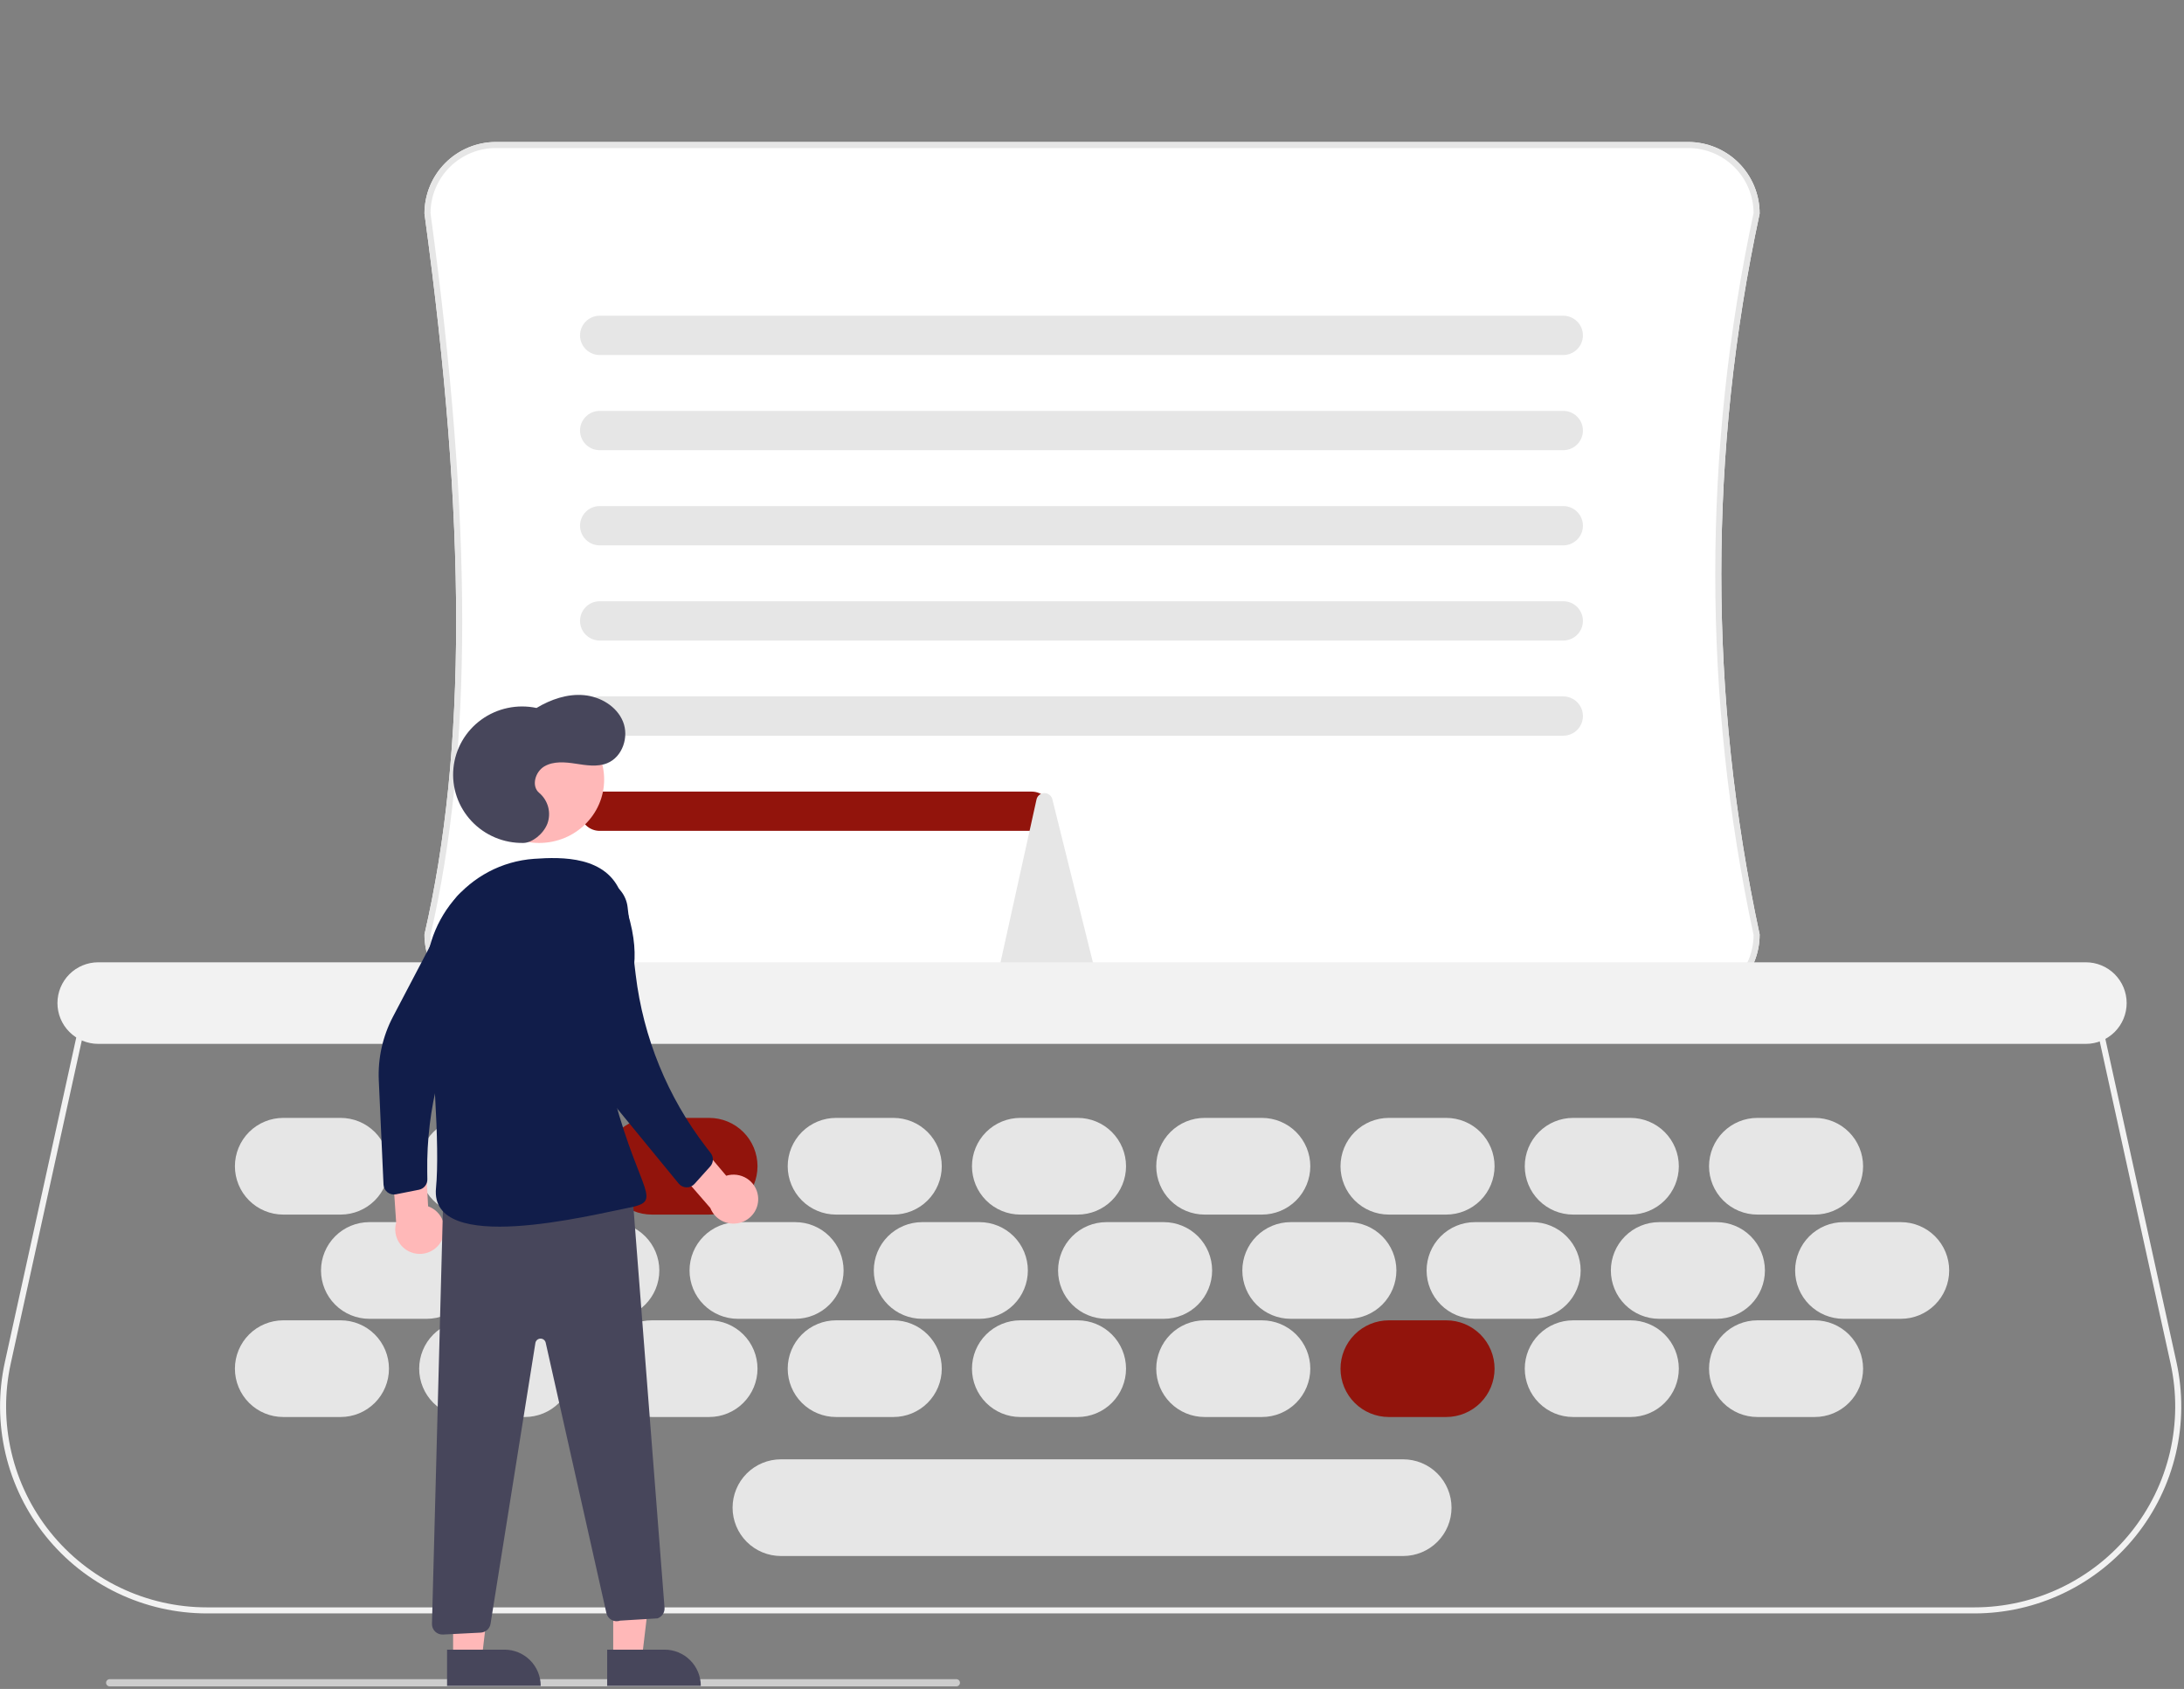 <svg width="723" height="559" viewBox="0 0 723 559" fill="none" xmlns="http://www.w3.org/2000/svg">
<rect x="0" y="0" width="723" height="559" fill="#808080" stroke="none"/>
<g clip-path="url(#clip0_2_60)">
<path d="M653.597 534.005H68.515C58.271 534.005 48.156 531.707 38.917 527.28C29.678 522.853 21.55 516.41 15.131 508.425C8.712 500.441 4.166 491.118 1.828 481.144C-0.511 471.169 -0.582 460.797 1.619 450.792L27.753 332.005H694.36L720.494 450.792C722.695 460.797 722.624 471.169 720.285 481.144C717.947 491.118 713.4 500.441 706.982 508.425C700.563 516.41 692.434 522.853 683.195 527.28C673.956 531.707 663.842 534.005 653.597 534.005ZM29.36 334.005L3.572 451.222C1.435 460.935 1.505 471.004 3.775 480.687C6.045 490.37 10.458 499.421 16.69 507.172C22.922 514.923 30.812 521.178 39.782 525.476C48.751 529.774 58.57 532.005 68.515 532.005H653.597C663.543 532.005 673.362 529.774 682.331 525.476C691.3 521.178 699.191 514.923 705.423 507.172C711.654 499.421 716.068 490.37 718.338 480.687C720.608 471.004 720.677 460.935 718.541 451.222L692.753 334.005H29.36Z" fill="#F2F2F2"/>
<path d="M112.767 437H93.767C89.523 437 85.454 438.686 82.453 441.686C79.453 444.687 77.767 448.757 77.767 453C77.767 457.243 79.453 461.313 82.453 464.314C85.454 467.314 89.523 469 93.767 469H112.767C117.01 469 121.08 467.314 124.081 464.314C127.081 461.313 128.767 457.243 128.767 453C128.767 448.757 127.081 444.687 124.081 441.686C121.08 438.686 117.01 437 112.767 437Z" fill="#E6E6E6"/>
<path d="M173.767 437H154.767C150.524 437 146.454 438.686 143.453 441.686C140.453 444.687 138.767 448.757 138.767 453C138.767 457.243 140.453 461.313 143.453 464.314C146.454 467.314 150.524 469 154.767 469H173.767C178.01 469 182.08 467.314 185.081 464.314C188.081 461.313 189.767 457.243 189.767 453C189.767 448.757 188.081 444.687 185.081 441.686C182.08 438.686 178.01 437 173.767 437Z" fill="#E6E6E6"/>
<path d="M234.767 437H215.767C211.524 437 207.454 438.686 204.453 441.686C201.453 444.687 199.767 448.757 199.767 453C199.767 457.243 201.453 461.313 204.453 464.314C207.454 467.314 211.524 469 215.767 469H234.767C239.01 469 243.08 467.314 246.081 464.314C249.081 461.313 250.767 457.243 250.767 453C250.767 448.757 249.081 444.687 246.081 441.686C243.08 438.686 239.01 437 234.767 437Z" fill="#E6E6E6"/>
<path d="M295.767 437H276.767C272.524 437 268.454 438.686 265.453 441.686C262.453 444.687 260.767 448.757 260.767 453C260.767 457.243 262.453 461.313 265.453 464.314C268.454 467.314 272.524 469 276.767 469H295.767C300.01 469 304.08 467.314 307.081 464.314C310.081 461.313 311.767 457.243 311.767 453C311.767 448.757 310.081 444.687 307.081 441.686C304.08 438.686 300.01 437 295.767 437Z" fill="#E6E6E6"/>
<path d="M356.767 437H337.767C333.524 437 329.454 438.686 326.453 441.686C323.453 444.687 321.767 448.757 321.767 453C321.767 457.243 323.453 461.313 326.453 464.314C329.454 467.314 333.524 469 337.767 469H356.767C361.01 469 365.08 467.314 368.081 464.314C371.081 461.313 372.767 457.243 372.767 453C372.767 448.757 371.081 444.687 368.081 441.686C365.08 438.686 361.01 437 356.767 437Z" fill="#E6E6E6"/>
<path d="M417.767 437H398.767C394.524 437 390.454 438.686 387.453 441.686C384.453 444.687 382.767 448.757 382.767 453C382.767 457.243 384.453 461.313 387.453 464.314C390.454 467.314 394.524 469 398.767 469H417.767C422.01 469 426.08 467.314 429.081 464.314C432.081 461.313 433.767 457.243 433.767 453C433.767 448.757 432.081 444.687 429.081 441.686C426.08 438.686 422.01 437 417.767 437Z" fill="#E6E6E6"/>
<path d="M478.767 437H459.767C455.524 437 451.454 438.686 448.453 441.686C445.453 444.687 443.767 448.757 443.767 453C443.767 457.243 445.453 461.313 448.453 464.314C451.454 467.314 455.524 469 459.767 469H478.767C483.01 469 487.08 467.314 490.081 464.314C493.081 461.313 494.767 457.243 494.767 453C494.767 448.757 493.081 444.687 490.081 441.686C487.08 438.686 483.01 437 478.767 437Z" fill="#92140C"/>
<path d="M539.767 437H520.767C516.524 437 512.454 438.686 509.453 441.686C506.453 444.687 504.767 448.757 504.767 453C504.767 457.243 506.453 461.313 509.453 464.314C512.454 467.314 516.524 469 520.767 469H539.767C544.01 469 548.08 467.314 551.081 464.314C554.081 461.313 555.767 457.243 555.767 453C555.767 448.757 554.081 444.687 551.081 441.686C548.08 438.686 544.01 437 539.767 437Z" fill="#E6E6E6"/>
<path d="M600.767 437H581.767C577.523 437 573.454 438.686 570.453 441.686C567.453 444.687 565.767 448.757 565.767 453C565.767 457.243 567.453 461.313 570.453 464.314C573.454 467.314 577.523 469 581.767 469H600.767C605.01 469 609.08 467.314 612.081 464.314C615.081 461.313 616.767 457.243 616.767 453C616.767 448.757 615.081 444.687 612.081 441.686C609.08 438.686 605.01 437 600.767 437Z" fill="#E6E6E6"/>
<path d="M112.767 370H93.767C89.523 370 85.454 371.686 82.453 374.686C79.453 377.687 77.767 381.757 77.767 386C77.767 390.243 79.453 394.313 82.453 397.314C85.454 400.314 89.523 402 93.767 402H112.767C117.01 402 121.08 400.314 124.081 397.314C127.081 394.313 128.767 390.243 128.767 386C128.767 381.757 127.081 377.687 124.081 374.686C121.08 371.686 117.01 370 112.767 370Z" fill="#E6E6E6"/>
<path d="M173.767 370H154.767C150.524 370 146.454 371.686 143.453 374.686C140.453 377.687 138.767 381.757 138.767 386C138.767 390.243 140.453 394.313 143.453 397.314C146.454 400.314 150.524 402 154.767 402H173.767C178.01 402 182.08 400.314 185.081 397.314C188.081 394.313 189.767 390.243 189.767 386C189.767 381.757 188.081 377.687 185.081 374.686C182.08 371.686 178.01 370 173.767 370Z" fill="#E6E6E6"/>
<path d="M234.767 370H215.767C211.524 370 207.454 371.686 204.453 374.686C201.453 377.687 199.767 381.757 199.767 386C199.767 390.243 201.453 394.313 204.453 397.314C207.454 400.314 211.524 402 215.767 402H234.767C239.01 402 243.08 400.314 246.081 397.314C249.081 394.313 250.767 390.243 250.767 386C250.767 381.757 249.081 377.687 246.081 374.686C243.08 371.686 239.01 370 234.767 370Z" fill="#92140C"/>
<path d="M295.767 370H276.767C272.524 370 268.454 371.686 265.453 374.686C262.453 377.687 260.767 381.757 260.767 386C260.767 390.243 262.453 394.313 265.453 397.314C268.454 400.314 272.524 402 276.767 402H295.767C300.01 402 304.08 400.314 307.081 397.314C310.081 394.313 311.767 390.243 311.767 386C311.767 381.757 310.081 377.687 307.081 374.686C304.08 371.686 300.01 370 295.767 370Z" fill="#E6E6E6"/>
<path d="M356.767 370H337.767C333.524 370 329.454 371.686 326.453 374.686C323.453 377.687 321.767 381.757 321.767 386C321.767 390.243 323.453 394.313 326.453 397.314C329.454 400.314 333.524 402 337.767 402H356.767C361.01 402 365.08 400.314 368.081 397.314C371.081 394.313 372.767 390.243 372.767 386C372.767 381.757 371.081 377.687 368.081 374.686C365.08 371.686 361.01 370 356.767 370Z" fill="#E6E6E6"/>
<path d="M417.767 370H398.767C394.524 370 390.454 371.686 387.453 374.686C384.453 377.687 382.767 381.757 382.767 386C382.767 390.243 384.453 394.313 387.453 397.314C390.454 400.314 394.524 402 398.767 402H417.767C422.01 402 426.08 400.314 429.081 397.314C432.081 394.313 433.767 390.243 433.767 386C433.767 381.757 432.081 377.687 429.081 374.686C426.08 371.686 422.01 370 417.767 370Z" fill="#E6E6E6"/>
<path d="M478.767 370H459.767C455.524 370 451.454 371.686 448.453 374.686C445.453 377.687 443.767 381.757 443.767 386C443.767 390.243 445.453 394.313 448.453 397.314C451.454 400.314 455.524 402 459.767 402H478.767C483.01 402 487.08 400.314 490.081 397.314C493.081 394.313 494.767 390.243 494.767 386C494.767 381.757 493.081 377.687 490.081 374.686C487.08 371.686 483.01 370 478.767 370Z" fill="#E6E6E6"/>
<path d="M539.767 370H520.767C516.524 370 512.454 371.686 509.453 374.686C506.453 377.687 504.767 381.757 504.767 386C504.767 390.243 506.453 394.313 509.453 397.314C512.454 400.314 516.524 402 520.767 402H539.767C544.01 402 548.08 400.314 551.081 397.314C554.081 394.313 555.767 390.243 555.767 386C555.767 381.757 554.081 377.687 551.081 374.686C548.08 371.686 544.01 370 539.767 370Z" fill="#E6E6E6"/>
<path d="M600.767 370H581.767C577.523 370 573.454 371.686 570.453 374.686C567.453 377.687 565.767 381.757 565.767 386C565.767 390.243 567.453 394.313 570.453 397.314C573.454 400.314 577.523 402 581.767 402H600.767C605.01 402 609.08 400.314 612.081 397.314C615.081 394.313 616.767 390.243 616.767 386C616.767 381.757 615.081 377.687 612.081 374.686C609.08 371.686 605.01 370 600.767 370Z" fill="#E6E6E6"/>
<path d="M141.267 404.5H122.267C118.024 404.5 113.954 406.186 110.953 409.186C107.953 412.187 106.267 416.257 106.267 420.5C106.267 424.743 107.953 428.813 110.953 431.814C113.954 434.814 118.024 436.5 122.267 436.5H141.267C145.51 436.5 149.58 434.814 152.581 431.814C155.581 428.813 157.267 424.743 157.267 420.5C157.267 416.257 155.581 412.187 152.581 409.186C149.58 406.186 145.51 404.5 141.267 404.5Z" fill="#E6E6E6"/>
<path d="M202.267 404.5H183.267C179.024 404.5 174.954 406.186 171.953 409.186C168.953 412.187 167.267 416.257 167.267 420.5C167.267 424.743 168.953 428.813 171.953 431.814C174.954 434.814 179.024 436.5 183.267 436.5H202.267C206.51 436.5 210.58 434.814 213.581 431.814C216.581 428.813 218.267 424.743 218.267 420.5C218.267 416.257 216.581 412.187 213.581 409.186C210.58 406.186 206.51 404.5 202.267 404.5Z" fill="#E6E6E6"/>
<path d="M263.267 404.5H244.267C240.024 404.5 235.954 406.186 232.953 409.186C229.953 412.187 228.267 416.257 228.267 420.5C228.267 424.743 229.953 428.813 232.953 431.814C235.954 434.814 240.024 436.5 244.267 436.5H263.267C267.51 436.5 271.58 434.814 274.581 431.814C277.581 428.813 279.267 424.743 279.267 420.5C279.267 416.257 277.581 412.187 274.581 409.186C271.58 406.186 267.51 404.5 263.267 404.5Z" fill="#E6E6E6"/>
<path d="M324.267 404.5H305.267C301.024 404.5 296.954 406.186 293.953 409.186C290.953 412.187 289.267 416.257 289.267 420.5C289.267 424.743 290.953 428.813 293.953 431.814C296.954 434.814 301.024 436.5 305.267 436.5H324.267C328.51 436.5 332.58 434.814 335.581 431.814C338.581 428.813 340.267 424.743 340.267 420.5C340.267 416.257 338.581 412.187 335.581 409.186C332.58 406.186 328.51 404.5 324.267 404.5Z" fill="#E6E6E6"/>
<path d="M385.267 404.5H366.267C362.024 404.5 357.954 406.186 354.953 409.186C351.953 412.187 350.267 416.257 350.267 420.5C350.267 424.743 351.953 428.813 354.953 431.814C357.954 434.814 362.024 436.5 366.267 436.5H385.267C389.51 436.5 393.58 434.814 396.581 431.814C399.581 428.813 401.267 424.743 401.267 420.5C401.267 416.257 399.581 412.187 396.581 409.186C393.58 406.186 389.51 404.5 385.267 404.5Z" fill="#E6E6E6"/>
<path d="M446.267 404.5H427.267C423.024 404.5 418.954 406.186 415.953 409.186C412.953 412.187 411.267 416.257 411.267 420.5C411.267 424.743 412.953 428.813 415.953 431.814C418.954 434.814 423.024 436.5 427.267 436.5H446.267C450.51 436.5 454.58 434.814 457.581 431.814C460.581 428.813 462.267 424.743 462.267 420.5C462.267 416.257 460.581 412.187 457.581 409.186C454.58 406.186 450.51 404.5 446.267 404.5Z" fill="#E6E6E6"/>
<path d="M507.267 404.5H488.267C484.024 404.5 479.954 406.186 476.953 409.186C473.953 412.187 472.267 416.257 472.267 420.5C472.267 424.743 473.953 428.813 476.953 431.814C479.954 434.814 484.024 436.5 488.267 436.5H507.267C511.51 436.5 515.58 434.814 518.581 431.814C521.581 428.813 523.267 424.743 523.267 420.5C523.267 416.257 521.581 412.187 518.581 409.186C515.58 406.186 511.51 404.5 507.267 404.5Z" fill="#E6E6E6"/>
<path d="M568.267 404.5H549.267C545.023 404.5 540.954 406.186 537.953 409.186C534.953 412.187 533.267 416.257 533.267 420.5C533.267 424.743 534.953 428.813 537.953 431.814C540.954 434.814 545.023 436.5 549.267 436.5H568.267C572.51 436.5 576.58 434.814 579.581 431.814C582.581 428.813 584.267 424.743 584.267 420.5C584.267 416.257 582.581 412.187 579.581 409.186C576.58 406.186 572.51 404.5 568.267 404.5Z" fill="#E6E6E6"/>
<path d="M629.267 404.5H610.267C606.023 404.5 601.954 406.186 598.953 409.186C595.953 412.187 594.267 416.257 594.267 420.5C594.267 424.743 595.953 428.813 598.953 431.814C601.954 434.814 606.023 436.5 610.267 436.5H629.267C633.51 436.5 637.58 434.814 640.581 431.814C643.581 428.813 645.267 424.743 645.267 420.5C645.267 416.257 643.581 412.187 640.581 409.186C637.58 406.186 633.51 404.5 629.267 404.5Z" fill="#E6E6E6"/>
<path d="M558.899 333H164.135C157.873 332.993 151.87 330.502 147.442 326.075C143.015 321.647 140.524 315.644 140.517 309.382L140.543 309.156C154.509 248.729 154.503 172.975 140.526 70.754L140.517 70.618C140.524 64.356 143.015 58.353 147.442 53.925C151.87 49.498 157.873 47.007 164.135 47H558.899C565.161 47.007 571.164 49.498 575.591 53.925C580.019 58.353 582.51 64.356 582.517 70.618L582.495 70.827C565.604 149.378 565.604 230.622 582.495 309.173L582.517 309.382C582.51 315.644 580.019 321.647 575.592 326.075C571.164 330.502 565.161 332.993 558.899 333Z" fill="white"/>
<path d="M558.899 333H164.135C157.873 332.993 151.87 330.502 147.442 326.075C143.015 321.647 140.524 315.644 140.517 309.382L140.543 309.156C154.509 248.729 154.503 172.975 140.526 70.754L140.517 70.618C140.524 64.356 143.015 58.353 147.442 53.925C151.87 49.498 157.873 47.007 164.135 47H558.899C565.161 47.007 571.164 49.498 575.591 53.925C580.019 58.353 582.51 64.356 582.517 70.618L582.495 70.827C565.604 149.378 565.604 230.622 582.495 309.173L582.517 309.382C582.51 315.644 580.019 321.647 575.592 326.075C571.164 330.502 565.161 332.993 558.899 333ZM142.517 309.494C142.554 315.206 144.846 320.672 148.896 324.701C152.945 328.729 158.423 330.993 164.135 331H558.899C564.612 330.993 570.091 328.728 574.141 324.698C578.191 320.668 580.482 315.2 580.516 309.486C563.596 230.727 563.596 149.273 580.516 70.514C580.482 64.8 578.191 59.332 574.141 55.302C570.091 51.272 564.612 49.007 558.899 49H164.135C158.415 49.007 152.931 51.277 148.88 55.315C144.829 59.353 142.541 64.831 142.517 70.551C156.51 172.919 156.511 248.856 142.517 309.494Z" fill="#E6E6E6"/>
<path d="M517.517 117.5H198.517C196.793 117.5 195.14 116.815 193.921 115.596C192.702 114.377 192.017 112.724 192.017 111C192.017 109.276 192.702 107.623 193.921 106.404C195.14 105.185 196.793 104.5 198.517 104.5H517.517C519.241 104.5 520.894 105.185 522.113 106.404C523.332 107.623 524.017 109.276 524.017 111C524.017 112.724 523.332 114.377 522.113 115.596C520.894 116.815 519.241 117.5 517.517 117.5Z" fill="#E6E6E6"/>
<path d="M517.517 149H198.517C196.793 149 195.14 148.315 193.921 147.096C192.702 145.877 192.017 144.224 192.017 142.5C192.017 140.776 192.702 139.123 193.921 137.904C195.14 136.685 196.793 136 198.517 136H517.517C519.241 136 520.894 136.685 522.113 137.904C523.332 139.123 524.017 140.776 524.017 142.5C524.017 144.224 523.332 145.877 522.113 147.096C520.894 148.315 519.241 149 517.517 149Z" fill="#E6E6E6"/>
<path d="M517.517 180.5H198.517C196.793 180.5 195.14 179.815 193.921 178.596C192.702 177.377 192.017 175.724 192.017 174C192.017 172.276 192.702 170.623 193.921 169.404C195.14 168.185 196.793 167.5 198.517 167.5H517.517C519.241 167.5 520.894 168.185 522.113 169.404C523.332 170.623 524.017 172.276 524.017 174C524.017 175.724 523.332 177.377 522.113 178.596C520.894 179.815 519.241 180.5 517.517 180.5Z" fill="#E6E6E6"/>
<path d="M517.517 212H198.517C196.793 212 195.14 211.315 193.921 210.096C192.702 208.877 192.017 207.224 192.017 205.5C192.017 203.776 192.702 202.123 193.921 200.904C195.14 199.685 196.793 199 198.517 199H517.517C519.241 199 520.894 199.685 522.113 200.904C523.332 202.123 524.017 203.776 524.017 205.5C524.017 207.224 523.332 208.877 522.113 210.096C520.894 211.315 519.241 212 517.517 212Z" fill="#E6E6E6"/>
<path d="M517.517 243.5H198.517C196.793 243.5 195.14 242.815 193.921 241.596C192.702 240.377 192.017 238.724 192.017 237C192.017 235.276 192.702 233.623 193.921 232.404C195.14 231.185 196.793 230.5 198.517 230.5H517.517C519.241 230.5 520.894 231.185 522.113 232.404C523.332 233.623 524.017 235.276 524.017 237C524.017 238.724 523.332 240.377 522.113 241.596C520.894 242.815 519.241 243.5 517.517 243.5Z" fill="#E6E6E6"/>
<path d="M341.517 275H198.517C196.793 275 195.14 274.315 193.921 273.096C192.702 271.877 192.017 270.224 192.017 268.5C192.017 266.776 192.702 265.123 193.921 263.904C195.14 262.685 196.793 262 198.517 262H341.517C343.241 262 344.894 262.685 346.113 263.904C347.332 265.123 348.017 266.776 348.017 268.5C348.017 270.224 347.332 271.877 346.113 273.096C344.894 274.315 343.241 275 341.517 275Z" fill="#92140C"/>
<path d="M359.699 324.5H333.375C332.976 324.496 332.583 324.403 332.225 324.226C331.866 324.05 331.553 323.795 331.307 323.48C331.016 323.11 330.812 322.681 330.708 322.222C330.604 321.763 330.603 321.287 330.706 320.828L343.093 264.782C343.192 264.153 343.509 263.579 343.989 263.162C344.47 262.744 345.083 262.51 345.719 262.5C346.356 262.49 346.975 262.706 347.468 263.109C347.961 263.512 348.296 264.076 348.413 264.701L362.349 320.746C362.466 321.21 362.477 321.694 362.38 322.162C362.283 322.63 362.082 323.071 361.792 323.45C361.546 323.773 361.23 324.036 360.867 324.218C360.504 324.4 360.105 324.497 359.699 324.5Z" fill="#E6E6E6"/>
<path d="M690.517 345.5H32.517C28.936 345.5 25.503 344.078 22.971 341.546C20.439 339.014 19.017 335.58 19.017 332C19.017 328.42 20.439 324.986 22.971 322.454C25.503 319.922 28.936 318.5 32.517 318.5H690.517C694.097 318.5 697.531 319.922 700.063 322.454C702.595 324.986 704.017 328.42 704.017 332C704.017 335.58 702.595 339.014 700.063 341.546C697.531 344.078 694.097 345.5 690.517 345.5Z" fill="#F2F2F2"/>
<path d="M317.789 556.961C317.789 557.117 317.759 557.272 317.699 557.417C317.64 557.561 317.552 557.693 317.441 557.803C317.331 557.914 317.199 558.002 317.055 558.061C316.91 558.121 316.755 558.151 316.599 558.151H36.309C35.993 558.151 35.691 558.025 35.467 557.802C35.244 557.579 35.119 557.276 35.119 556.961C35.119 556.645 35.244 556.343 35.467 556.119C35.691 555.896 35.993 555.771 36.309 555.771H316.599C316.755 555.77 316.91 555.801 317.055 555.86C317.199 555.92 317.331 556.008 317.441 556.118C317.552 556.229 317.64 556.36 317.699 556.505C317.759 556.65 317.789 556.804 317.789 556.961Z" fill="#CCCCCC"/>
<path d="M464.517 483.005H258.517C254.274 483.005 250.204 484.69 247.203 487.691C244.203 490.692 242.517 494.761 242.517 499.005C242.517 503.248 244.203 507.318 247.203 510.318C250.204 513.319 254.274 515.005 258.517 515.005H464.517C468.76 515.005 472.83 513.319 475.831 510.318C478.831 507.318 480.517 503.248 480.517 499.005C480.517 494.761 478.831 490.692 475.831 487.691C472.83 484.69 468.76 483.005 464.517 483.005Z" fill="#E6E6E6"/>
<path d="M146.048 410.867C146.631 409.841 146.982 408.699 147.076 407.523C147.17 406.347 147.005 405.164 146.592 404.058C146.18 402.953 145.53 401.951 144.688 401.124C143.847 400.296 142.834 399.664 141.721 399.27L140.74 380.849L129.4 378.716L131.152 404.709C130.614 406.622 130.797 408.666 131.666 410.453C132.535 412.24 134.029 413.646 135.865 414.405C137.701 415.164 139.752 415.223 141.629 414.571C143.505 413.919 145.078 412.601 146.048 410.867Z" fill="#FFB8B8"/>
<path d="M167.955 298.033C166.984 296.483 165.621 295.215 164.004 294.36C162.386 293.504 160.572 293.09 158.743 293.159C156.915 293.229 155.137 293.78 153.589 294.756C152.041 295.732 150.779 297.099 149.928 298.72L130.078 336.538C126.684 343.005 125.069 350.258 125.398 357.554L126.959 392.068C126.981 392.563 127.11 393.048 127.337 393.489C127.564 393.93 127.884 394.316 128.274 394.622C128.664 394.928 129.116 395.146 129.598 395.261C130.08 395.377 130.582 395.387 131.068 395.29L138.7 393.777C139.49 393.621 140.2 393.192 140.707 392.566C141.214 391.939 141.485 391.155 141.473 390.35L141.437 387.838C141.134 366.951 146.478 346.369 156.906 328.269L168.153 308.747C169.095 307.111 169.574 305.25 169.54 303.363C169.505 301.476 168.957 299.633 167.955 298.033Z" fill="#111D4A"/>
<path d="M203.003 549L212.489 548.999L217 511L203 511.001L203.003 549Z" fill="#FFB8B8"/>
<path d="M220.023 546H201V558H232C232 556.424 231.69 554.864 231.088 553.408C230.486 551.952 229.604 550.629 228.492 549.515C227.38 548.4 226.059 547.517 224.606 546.913C223.153 546.31 221.596 546 220.023 546Z" fill="#47465B"/>
<path d="M150.003 549L159.489 548.999L164 511L150 511.001L150.003 549Z" fill="#FFB8B8"/>
<path d="M167.023 546H148V558H179C179 556.424 178.69 554.864 178.088 553.408C177.486 551.952 176.604 550.629 175.492 549.515C174.38 548.4 173.059 547.517 171.606 546.913C170.153 546.31 168.596 546 167.023 546Z" fill="#47465B"/>
<path d="M178.5 279C166.626 279 157 269.598 157 258C157 246.402 166.626 237 178.5 237C190.374 237 200 246.402 200 258C200 269.598 190.374 279 178.5 279Z" fill="#FFB8B8"/>
<path d="M250.929 395.83C250.779 394.661 250.373 393.539 249.737 392.542C249.101 391.545 248.252 390.698 247.249 390.06C246.246 389.423 245.114 389.01 243.932 388.852C242.75 388.694 241.548 388.793 240.409 389.143L228.468 375L218 380.074L235.147 399.813C235.869 401.664 237.254 403.189 239.038 404.098C240.823 405.008 242.883 405.239 244.828 404.748C246.773 404.257 248.469 403.078 249.593 401.434C250.718 399.791 251.193 397.797 250.929 395.83Z" fill="#FFB8B8"/>
<path d="M173.332 278.995C170.11 279.064 166.91 278.457 163.942 277.216C160.975 275.974 158.306 274.126 156.112 271.791C153.918 269.457 152.248 266.69 151.212 263.672C150.176 260.654 149.798 257.453 150.102 254.28C150.406 251.107 151.385 248.034 152.976 245.262C154.566 242.49 156.732 240.082 159.33 238.197C161.928 236.312 164.9 234.992 168.051 234.324C171.202 233.656 174.46 233.655 177.611 234.321C182.319 231.494 187.791 229.591 193.277 230.075C198.762 230.559 204.187 233.78 206.238 238.835C208.289 243.89 206.086 250.553 200.985 252.608C197.715 253.925 194.023 253.286 190.533 252.755C187.044 252.224 183.237 251.877 180.2 253.658C177.163 255.439 175.798 260.214 178.518 262.441C179.96 263.668 180.989 265.3 181.47 267.12C181.95 268.941 181.858 270.862 181.206 272.63C179.839 276.126 176.108 278.935 173.332 278.995Z" fill="#47465B"/>
<path d="M146.789 394.354L143.001 537.447C142.989 537.924 143.075 538.398 143.255 538.841C143.436 539.283 143.706 539.683 144.049 540.016C144.392 540.349 144.801 540.608 145.249 540.777C145.698 540.945 146.176 541.02 146.655 540.995L159.135 540.362C159.931 540.321 160.689 540.01 161.282 539.479C161.875 538.949 162.267 538.232 162.392 537.448L177.236 444.508C177.299 444.111 177.5 443.747 177.804 443.481C178.107 443.215 178.495 443.063 178.899 443.05C179.303 443.038 179.7 443.166 180.019 443.413C180.339 443.659 180.562 444.01 180.65 444.403L200.743 533.887C200.85 534.365 201.058 534.815 201.353 535.208C201.649 535.6 202.024 535.925 202.455 536.162C202.886 536.399 203.363 536.542 203.854 536.582C204.344 536.622 204.838 536.558 205.302 536.394L217.687 535.641C218.404 535.387 219.017 534.907 219.433 534.273C219.849 533.64 220.045 532.888 219.991 532.133L209.18 393L146.789 394.354Z" fill="#47465B"/>
<path d="M141.183 327.057C139.101 305.39 155.061 285.792 176.813 284.251C186.185 283.587 200.735 283.349 205.531 295.611C219.98 332.547 194.687 331.65 203.401 363.652C212.116 395.654 219.813 397.488 207.855 399.799C195.898 402.109 142.127 415.751 144.335 393.226C145.692 379.381 143.259 348.669 141.183 327.057Z" fill="#111D4A"/>
<path d="M201.174 291.703C199.465 291.041 197.613 290.842 195.803 291.126C193.993 291.409 192.29 292.166 190.865 293.318C189.441 294.471 188.346 295.979 187.69 297.691C187.034 299.403 186.841 301.257 187.131 303.067L193.887 345.316C195.042 352.541 198.095 359.328 202.734 364.984L224.676 391.739C224.991 392.123 225.385 392.434 225.831 392.652C226.277 392.869 226.765 392.988 227.262 392.999C227.758 393.01 228.251 392.915 228.707 392.718C229.162 392.521 229.57 392.228 229.903 391.859L235.114 386.067C235.654 385.467 235.967 384.697 235.997 383.891C236.028 383.084 235.776 382.293 235.283 381.653L233.748 379.66C220.984 363.084 212.93 343.366 210.44 322.589L207.754 300.18C207.529 298.302 206.798 296.522 205.639 295.028C204.479 293.535 202.936 292.385 201.174 291.703Z" fill="#111D4A"/>
</g>
<defs>
<clipPath id="clip0_2_60">
<rect width="722.113" height="558.151" fill="white"/>
</clipPath>
</defs>
</svg>

